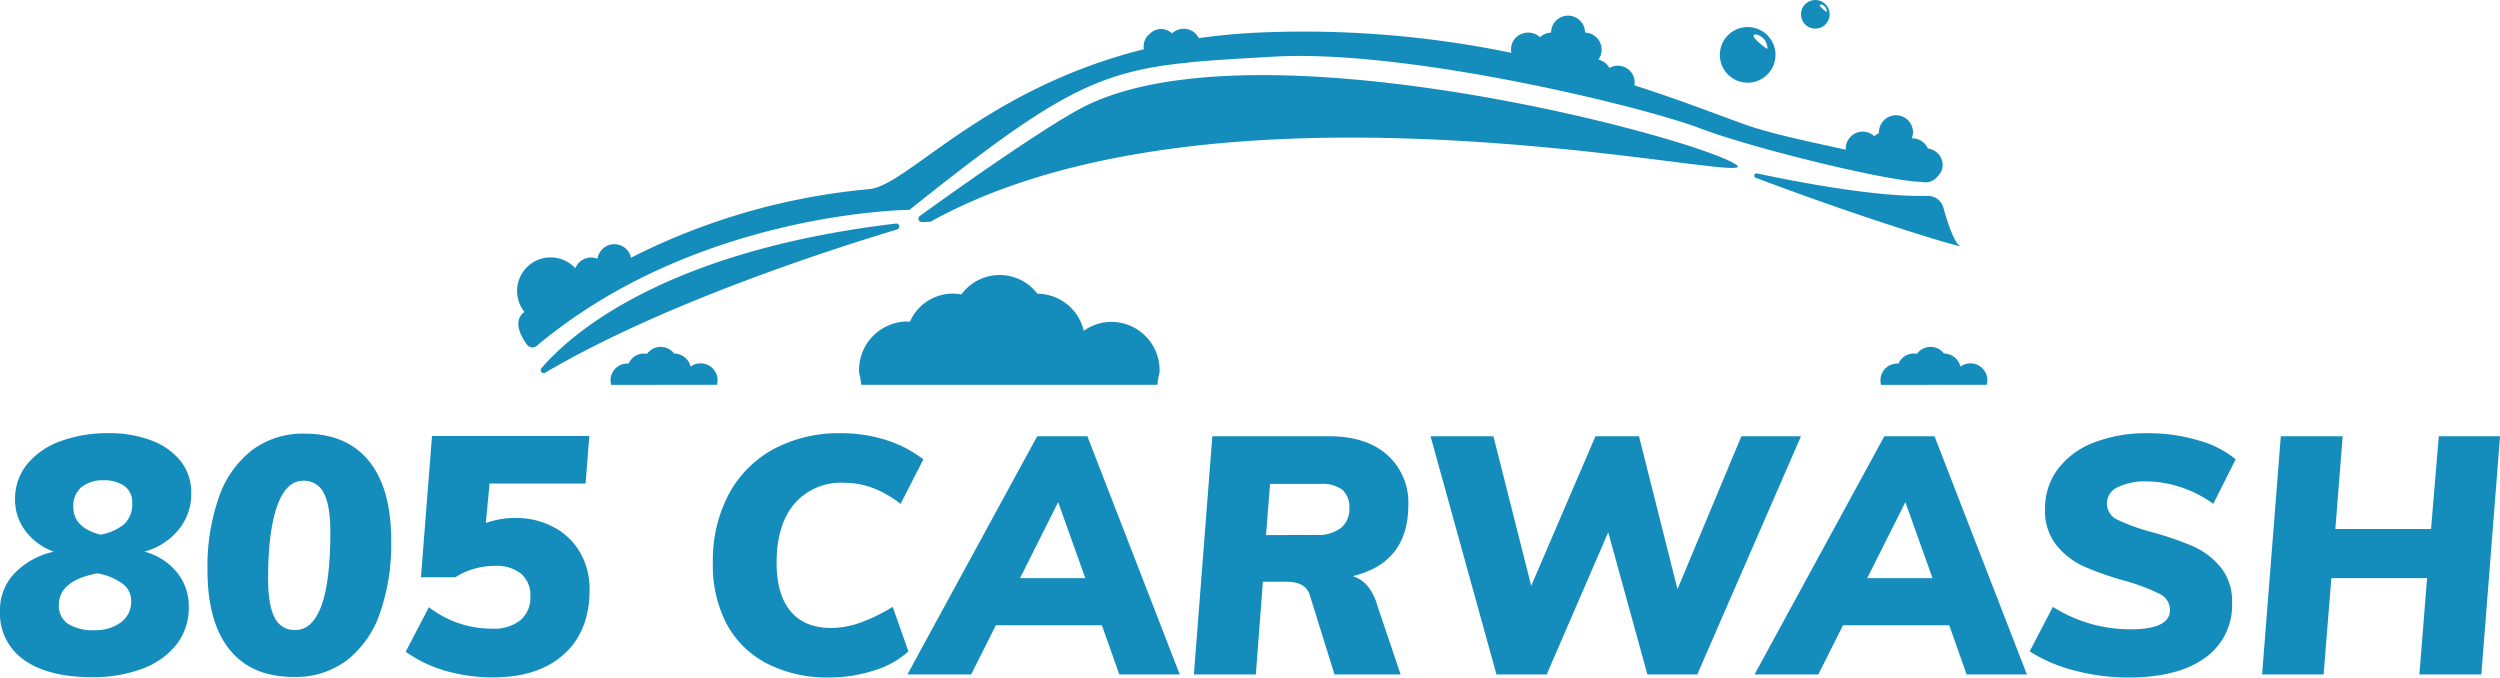 <svg xmlns="http://www.w3.org/2000/svg" viewBox="0 0 431.36 116.9"><defs><style>.cls-1{fill:#158dbc;}</style></defs><title>805carwash_blue</title><g id="Layer_2" data-name="Layer 2"><g id="Layer_1-2" data-name="Layer 1"><g id="_Group_" data-name="&lt;Group&gt;"><g id="_Group_2" data-name="&lt;Group&gt;"><path class="cls-1" d="M30.57,98.8a9.23,9.23,0,0,1,2,5.92,10.17,10.17,0,0,1-2.22,6.61,13.49,13.49,0,0,1-6,4.13,24.51,24.51,0,0,1-8.43,1.39q-7.51,0-11.72-2.94A9.77,9.77,0,0,1,0,105.35a9.09,9.09,0,0,1,2.51-6.44A13.34,13.34,0,0,1,9.3,95.19a10.42,10.42,0,0,1-4.91-3.58A8.84,8.84,0,0,1,2.6,86.24,9.42,9.42,0,0,1,4.76,80a13.28,13.28,0,0,1,5.83-3.93,23.68,23.68,0,0,1,8.11-1.33A20.35,20.35,0,0,1,26.13,76a11.58,11.58,0,0,1,5.08,3.61A8.72,8.72,0,0,1,33,85.14a9.64,9.64,0,0,1-2.22,6.29,11.41,11.41,0,0,1-5.86,3.75A10.83,10.83,0,0,1,30.57,98.8Zm-9.73,8.6a4.38,4.38,0,0,0,1.79-3.78,3.61,3.61,0,0,0-1.62-3,10.58,10.58,0,0,0-4.21-1.7q-6.64,1.27-6.64,5.43a3.7,3.7,0,0,0,1.62,3.32,8.24,8.24,0,0,0,4.56,1.07A7.47,7.47,0,0,0,20.84,107.4Zm.64-17a4.8,4.8,0,0,0,1.33-3.64,3.37,3.37,0,0,0-1.33-2.89,6,6,0,0,0-3.64-1A5.85,5.85,0,0,0,14.12,84a4.14,4.14,0,0,0-1.47,3.46q0,3.58,4.68,4.79A8.71,8.71,0,0,0,21.48,90.4Z"/><path class="cls-1" d="M39.64,112.11q-3.84-4.73-3.84-13.74a36,36,0,0,1,2-12.67,17.43,17.43,0,0,1,5.75-8.08,14.64,14.64,0,0,1,9-2.8q7.27,0,11.11,4.73T67.5,93.28a36,36,0,0,1-2,12.67A17.42,17.42,0,0,1,59.76,114a14.63,14.63,0,0,1-9,2.8Q43.48,116.84,39.64,112.11Zm15.85-7.68Q57,100.15,57,91.84q0-4.62-1.13-6.75a3.75,3.75,0,0,0-3.55-2.14q-2.95,0-4.5,4.36t-1.56,12.5q0,4.62,1.13,6.76A3.74,3.74,0,0,0,51,108.7Q53.93,108.7,55.49,104.43Z"/><path class="cls-1" d="M95.61,91a11.3,11.3,0,0,1,4.5,4.36,12.54,12.54,0,0,1,1.62,6.38q0,7.16-4.42,11.14t-12.15,4a29.24,29.24,0,0,1-8.34-1.15A22.41,22.41,0,0,1,70,112.45l4-7.68a17.79,17.79,0,0,0,11,3.7A7.24,7.24,0,0,0,89.81,107a5.08,5.08,0,0,0,1.7-4.1A4.85,4.85,0,0,0,89.93,99a6.88,6.88,0,0,0-4.59-1.36,12.77,12.77,0,0,0-3.58.52,11.45,11.45,0,0,0-3.18,1.44H72.63l1.91-24.37h27.14l-.64,8.2H84.47l-.64,6.81a15,15,0,0,1,5.2-.87A13.64,13.64,0,0,1,95.61,91Z"/><path class="cls-1" d="M132.36,114.5a16.51,16.51,0,0,1-7-6.87A21.79,21.79,0,0,1,123,97.09a24.37,24.37,0,0,1,2.74-11.81,19.1,19.1,0,0,1,7.74-7.79,23.79,23.79,0,0,1,11.63-2.74,25.44,25.44,0,0,1,7.74,1.16,20.68,20.68,0,0,1,6.47,3.35l-3.93,7.68a18.52,18.52,0,0,0-4.85-2.77,14.16,14.16,0,0,0-4.91-.87A10.59,10.59,0,0,0,137,87Q134,90.63,134,97.09q0,5.49,2.4,8.37t7,2.89a15.12,15.12,0,0,0,5-.9,30.44,30.44,0,0,0,5.63-2.74l2.71,7.68a15,15,0,0,1-5.83,3.26,24.49,24.49,0,0,1-7.74,1.24A22.73,22.73,0,0,1,132.36,114.5Z"/><path class="cls-1" d="M193.13,116.38l-3-8.49h-18.3l-4.27,8.49h-11l22.4-41.11h8.66l15.94,41.11ZM176,99.75h11.26l-4.68-13.11Z"/><path class="cls-1" d="M236,101.16a9.4,9.4,0,0,1,1.67,3.38l4,11.84H230.26L226,102.69q-.69-2.31-4-2.31h-4.1l-1.21,16H206l3.18-41.11h20.09q6.47,0,10.1,3.23A11,11,0,0,1,243,87.1q0,10-9.58,12.3A5.66,5.66,0,0,1,236,101.16Zm-8.89-8.86a6.5,6.5,0,0,0,4.27-1.21,4.21,4.21,0,0,0,1.44-3.41,4,4,0,0,0-1.21-3.18,5.89,5.89,0,0,0-3.87-1h-8.6l-.69,8.83Z"/><path class="cls-1" d="M300.47,75.27h10.28l-17.9,41.11h-8.6l-6.76-24.54-10.62,24.54h-8.66L246.83,75.27h10.85l6.52,25.81,11.09-25.81h7.51l6.64,26.39Z"/><path class="cls-1" d="M339.33,116.38l-3-8.49H318l-4.27,8.49h-11l22.4-41.11h8.66l15.94,41.11ZM322.18,99.75h11.26l-4.68-13.11Z"/><path class="cls-1" d="M358,115.71a26.63,26.63,0,0,1-7.79-3.32l4-7.68a24.87,24.87,0,0,0,13.45,3.87q6.76,0,6.76-3.35a3.1,3.1,0,0,0-1.88-2.8,34.13,34.13,0,0,0-5.92-2.22,53.76,53.76,0,0,1-7-2.45,13.08,13.08,0,0,1-4.76-3.64,9.48,9.48,0,0,1-2-6.26,11.31,11.31,0,0,1,2.19-6.9,14,14,0,0,1,6.21-4.59,25,25,0,0,1,9.38-1.62,30.17,30.17,0,0,1,8.6,1.21,17.57,17.57,0,0,1,6.52,3.29l-3.87,7.68a20.28,20.28,0,0,0-5.6-2.86,18.79,18.79,0,0,0-5.89-1,10.52,10.52,0,0,0-5,1,3.06,3.06,0,0,0,0,5.63,33.47,33.47,0,0,0,6,2.14,54.84,54.84,0,0,1,7,2.42,13,13,0,0,1,4.73,3.58,9.18,9.18,0,0,1,2,6.12,11.09,11.09,0,0,1-4.68,9.56q-4.68,3.38-13.22,3.38A36.23,36.23,0,0,1,358,115.71Z"/><path class="cls-1" d="M420.8,75.27h10.57l-3.23,41.11H417.45l1.33-16.63H402.26l-1.33,16.63H390.31l3.23-41.11h10.68l-1.27,16h16.51Z"/></g><g id="_Group_3" data-name="&lt;Group&gt;"><g id="_Group_4" data-name="&lt;Group&gt;"><g id="_Group_5" data-name="&lt;Group&gt;"><path class="cls-1" d="M93.39,63.57c4.74-5.58,20.78-20.22,61.24-25a.52.52,0,0,1,.22,1C142.82,43.19,114,52.53,94,64.35A.52.52,0,0,1,93.39,63.57Z"/></g><g id="_Group_6" data-name="&lt;Group&gt;"><path class="cls-1" d="M159.12,38.32a.59.59,0,0,1-.41-1.06c5.44-3.93,22-15.72,28.63-19,29.55-14.57,103.6,5,112,10s-86.9-18.78-138.8,10Z"/></g><g id="_Group_7" data-name="&lt;Group&gt;"><path class="cls-1" d="M303.1,29.91c7.37,1.57,20.78,4.11,29.45,3.89a2.77,2.77,0,0,1,2.76,2c.68,2.43,1.86,6.11,2.86,6.61,1.41.7-15.32-4.21-35.29-11.76A.4.4,0,0,1,303.1,29.91Z"/></g></g><g id="_Group_8" data-name="&lt;Group&gt;"><path class="cls-1" d="M332.65,25.62A2.94,2.94,0,0,0,330,23.87h-.13a2.85,2.85,0,0,0,.05-2,2.94,2.94,0,0,0-5.72.93c0,.06,0,.12,0,.18a2.93,2.93,0,0,0-.79.53,2.93,2.93,0,0,0-4.94,2.14c0,.06,0,.12,0,.18C313,24.62,307,23.37,302.62,22c-4-1.29-11.06-4.22-20.6-7.27a2.91,2.91,0,0,0-4.33-3,2.93,2.93,0,0,0-1.9-1.45,2.93,2.93,0,0,0-2.3-4.65,2.93,2.93,0,0,0-5.86,0,2.92,2.92,0,0,0-1.92.79,2.93,2.93,0,0,0-2.87-.67A2.88,2.88,0,0,0,261,7.26a2.94,2.94,0,0,0-.22,1.86,177,177,0,0,0-42.63-3.54,107.28,107.28,0,0,0-11.3,1,2.91,2.91,0,0,0-4.61-.82A2.92,2.92,0,0,0,200.19,5a2.78,2.78,0,0,0-1.81.84,2.71,2.71,0,0,0-1,2.65C169.63,15.44,156.61,32,150,32.63a113.37,113.37,0,0,0-41.13,11.84,2.93,2.93,0,0,0-5.77.18,2.93,2.93,0,0,0-3.83,1.63,5.79,5.79,0,0,0-8.78,7.54,2.7,2.7,0,0,0-.68.71c-1,1.54.2,3.69,1.11,4.93a1.18,1.18,0,0,0,1.71.2c27.7-23.22,64.29-23.45,64.29-23.45C181.5,16.59,189,12.52,204.18,10.88h.1a2.92,2.92,0,0,0,.7-.09c4.12-.42,8.81-.67,14.54-1,23-1.41,63.93,8.57,73.89,12.38,8.72,3.33,32.31,9.15,38.13,9.21a2.68,2.68,0,0,0,2.83-1,2.7,2.7,0,0,0,.83-2A2.93,2.93,0,0,0,332.65,25.62Z"/></g><g id="_Group_9" data-name="&lt;Group&gt;"><path class="cls-1" d="M123.67,66.39c.08,0,.14-.49.14-.79a2.92,2.92,0,0,0-4.65-2.34A2.93,2.93,0,0,0,116.32,61a2.91,2.91,0,0,0-4.67.05,2.88,2.88,0,0,0-3.18,1.68l-.18,0a2.89,2.89,0,0,0-2.94,2.89c0,.29.06.79.14.79Z"/></g><g id="_Group_10" data-name="&lt;Group&gt;"><path class="cls-1" d="M199.7,66.39c.23-2,.38-1.68.38-2.51a8.33,8.33,0,0,0-8.27-8.34A8.17,8.17,0,0,0,187,57.08a8.27,8.27,0,0,0-8-6.4,8.19,8.19,0,0,0-13.12.12A8.07,8.07,0,0,0,157,55.52c-.17,0-.34-.05-.51-.05a8.39,8.39,0,0,0-8.27,8.41c0,.83.16.51.38,2.51Z"/></g><g id="_Group_11" data-name="&lt;Group&gt;"><path class="cls-1" d="M342.77,66.39c.08,0,.14-.49.14-.79a2.92,2.92,0,0,0-4.65-2.34A2.93,2.93,0,0,0,335.43,61a2.91,2.91,0,0,0-4.67.05,2.88,2.88,0,0,0-3.18,1.68l-.18,0a2.89,2.89,0,0,0-2.94,2.89c0,.29.06.79.14.79Z"/></g><g id="_Group_12" data-name="&lt;Group&gt;"><path class="cls-1" d="M313.22,0a2.47,2.47,0,1,0,2.47,2.47A2.47,2.47,0,0,0,313.22,0Zm1.94,2.05c-.29-.2-1.39-1.05-1.12-1.22s.67.11.91.41S315.29,2.14,315.16,2.05Z"/></g><g id="_Group_13" data-name="&lt;Group&gt;"><path class="cls-1" d="M301.55,4.67a4.8,4.8,0,1,0,4.8,4.8A4.8,4.8,0,0,0,301.55,4.67Zm3.28,3.72c-.57-.38-2.71-2-2.18-2.38.36-.23,1.3.21,1.77.8C305,7.58,305.08,8.56,304.83,8.39Z"/></g></g></g></g></g></svg>